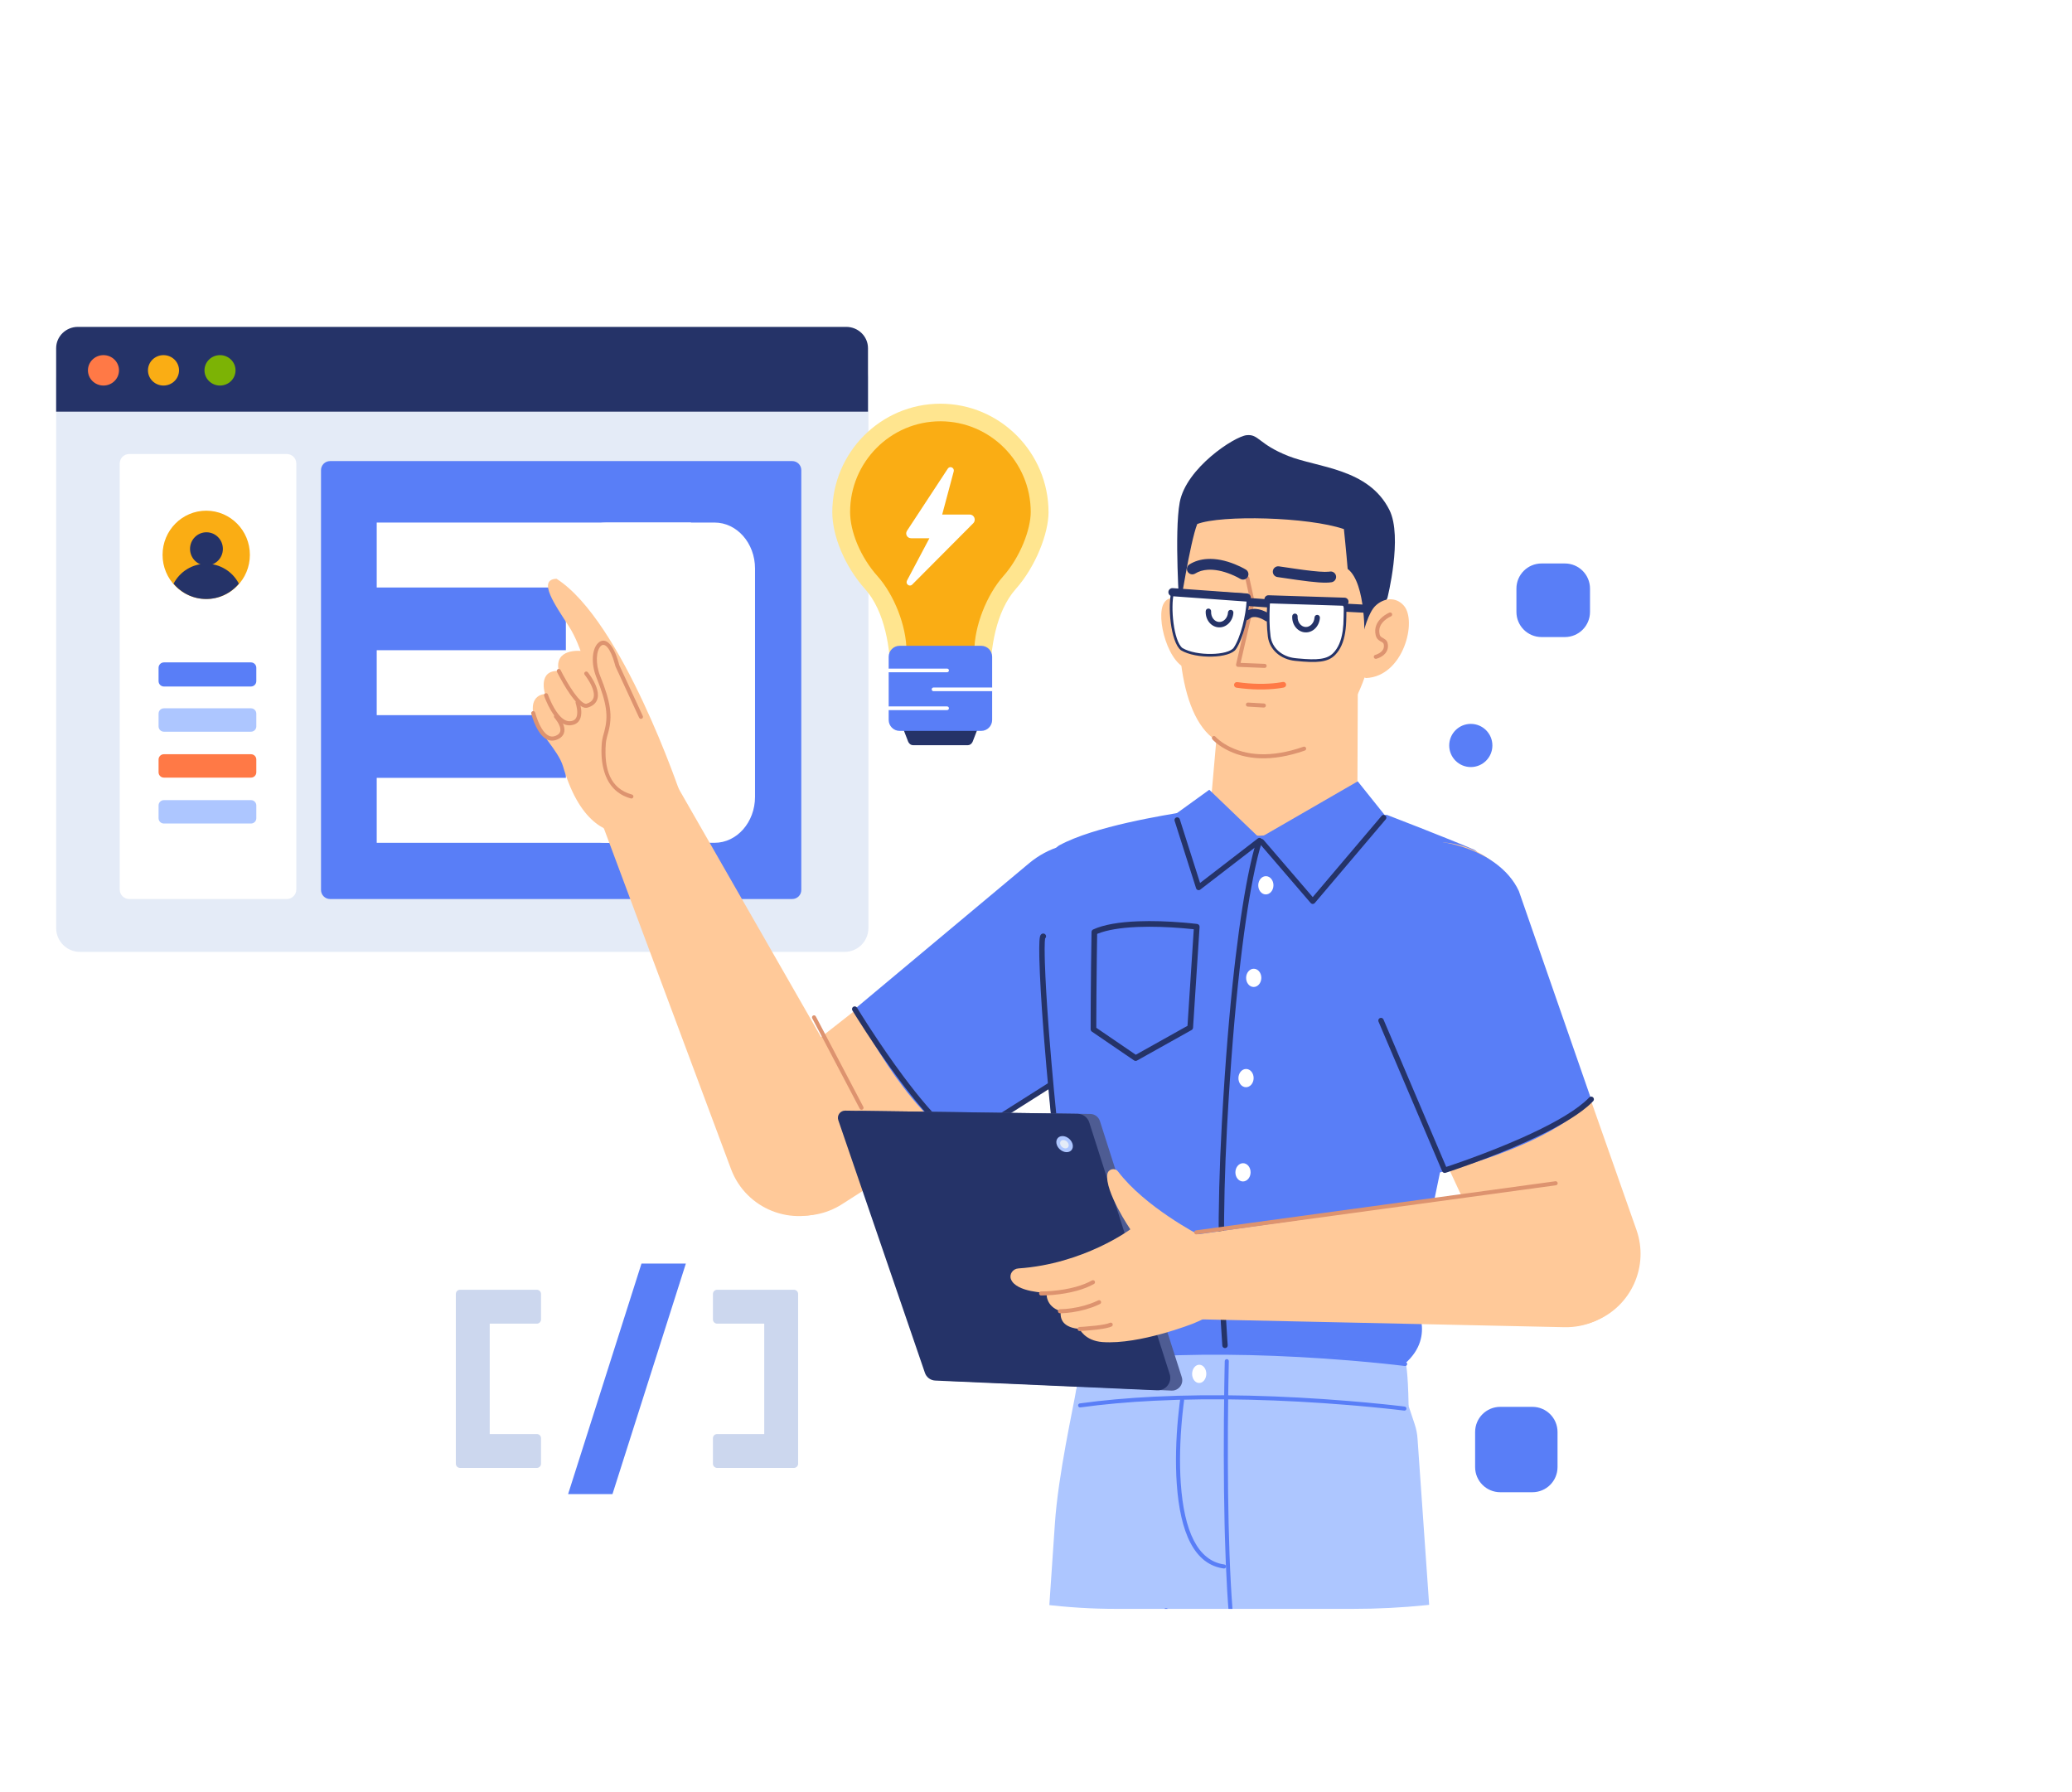 <svg width="1059" height="916" viewBox="0 0 1320 916" fill="none" xmlns="http://www.w3.org/2000/svg">
<g clip-path="url(#clip0_8047_9371)" filter="url(#filter0_d_8047_9371)">
<path d="M159.853 305.079H104.453C102.556 305.079 101.018 306.617 101.018 308.514V317.01C101.018 318.907 102.556 320.445 104.453 320.445H159.853C161.75 320.445 163.288 318.907 163.288 317.01V308.514C163.288 306.617 161.75 305.079 159.853 305.079Z" fill="#597EF7"/>
<path d="M159.905 334.327H104.401C102.532 334.327 101.018 335.841 101.018 337.71V345.845C101.018 347.713 102.532 349.228 104.401 349.228H159.905C161.773 349.228 163.288 347.713 163.288 345.845V337.71C163.288 335.841 161.773 334.327 159.905 334.327Z" fill="#ADC6FF"/>
<path d="M159.905 363.574H104.401C102.532 363.574 101.018 365.089 101.018 366.957V375.092C101.018 376.96 102.532 378.475 104.401 378.475H159.905C161.773 378.475 163.288 376.96 163.288 375.092V366.957C163.288 365.089 161.773 363.574 159.905 363.574Z" fill="#FF7946"/>
<path d="M159.905 392.821H104.401C102.532 392.821 101.018 394.336 101.018 396.204V404.339C101.018 406.208 102.532 407.722 104.401 407.722H159.905C161.773 407.722 163.288 406.208 163.288 404.339V396.204C163.288 394.336 161.773 392.821 159.905 392.821Z" fill="#ADC6FF"/>
<path d="M538.076 109.347H50.924C42.557 109.347 35.773 116.13 35.773 124.498V474.334C35.773 482.702 42.557 489.485 50.924 489.485H538.076C546.443 489.485 553.227 482.702 553.227 474.334V124.498C553.227 116.13 546.443 109.347 538.076 109.347Z" fill="#E4EBF7"/>
<path d="M504.721 176.841H210.268C207.087 176.841 204.508 179.42 204.508 182.6V450.056C204.508 453.237 207.087 455.816 210.268 455.816H504.721C507.902 455.816 510.481 453.237 510.481 450.056V182.6C510.481 179.42 507.902 176.841 504.721 176.841Z" fill="#597EF7"/>
<path d="M49.634 91.349H539.106C546.761 91.349 552.967 97.425 552.967 104.921V145.366H35.773V104.921C35.773 97.425 41.979 91.349 49.634 91.349Z" fill="#253368"/>
<path d="M65.914 128.722C71.378 128.722 75.807 124.384 75.807 119.034C75.807 113.684 71.378 109.347 65.914 109.347C60.451 109.347 56.022 113.684 56.022 119.034C56.022 124.384 60.451 128.722 65.914 128.722Z" fill="#FF7946"/>
<path d="M104.161 128.722C109.625 128.722 114.054 124.384 114.054 119.034C114.054 113.684 109.625 109.347 104.161 109.347C98.697 109.347 94.268 113.684 94.268 119.034C94.268 124.384 98.697 128.722 104.161 128.722Z" fill="#FAAD14"/>
<path d="M140.158 128.722C145.621 128.722 150.051 124.384 150.051 119.034C150.051 113.684 145.621 109.347 140.158 109.347C134.694 109.347 130.265 113.684 130.265 119.034C130.265 124.384 134.694 128.722 140.158 128.722Z" fill="#7CB305"/>
<path d="M182.712 172.341H82.317C78.977 172.341 76.27 175.049 76.27 178.389V449.768C76.27 453.108 78.977 455.816 82.317 455.816H182.712C186.052 455.816 188.76 453.108 188.76 449.768V178.389C188.76 175.049 186.052 172.341 182.712 172.341Z" fill="white"/>
<path d="M159.853 305.079H104.453C102.556 305.079 101.018 306.617 101.018 308.514V317.01C101.018 318.907 102.556 320.445 104.453 320.445H159.853C161.75 320.445 163.288 318.907 163.288 317.01V308.514C163.288 306.617 161.75 305.079 159.853 305.079Z" fill="#597EF7"/>
<path d="M159.905 334.327H104.401C102.532 334.327 101.018 335.841 101.018 337.71V345.845C101.018 347.713 102.532 349.228 104.401 349.228H159.905C161.773 349.228 163.288 347.713 163.288 345.845V337.71C163.288 335.841 161.773 334.327 159.905 334.327Z" fill="#ADC6FF"/>
<path d="M159.905 363.574H104.401C102.532 363.574 101.018 365.089 101.018 366.957V375.092C101.018 376.96 102.532 378.475 104.401 378.475H159.905C161.773 378.475 163.288 376.96 163.288 375.092V366.957C163.288 365.089 161.773 363.574 159.905 363.574Z" fill="#FF7946"/>
<path d="M159.905 392.821H104.401C102.532 392.821 101.018 394.336 101.018 396.204V404.339C101.018 406.208 102.532 407.722 104.401 407.722H159.905C161.773 407.722 163.288 406.208 163.288 404.339V396.204C163.288 394.336 161.773 392.821 159.905 392.821Z" fill="#ADC6FF"/>
<path d="M131.378 264.704C146.74 264.704 159.194 252.108 159.194 236.571C159.194 221.035 146.74 208.439 131.378 208.439C116.015 208.439 103.562 221.035 103.562 236.571C103.562 252.108 116.015 264.704 131.378 264.704Z" fill="#FAAD14"/>
<path d="M131.378 264.704C139.395 264.708 147.003 261.126 152.161 254.919C148.097 247.116 140.094 242.231 131.373 242.231C122.653 242.231 114.649 247.116 110.585 254.919C115.746 261.127 123.358 264.709 131.378 264.704Z" fill="#253368"/>
<path d="M131.526 243.35C137.303 243.35 141.987 238.613 141.987 232.769C141.987 226.926 137.303 222.189 131.526 222.189C125.748 222.189 121.064 226.926 121.064 232.769C121.064 238.613 125.748 243.35 131.526 243.35Z" fill="#253368"/>
<path d="M667.979 209.466C667.979 171.439 637.143 140.289 599.105 140.289C561.067 140.289 530.229 171.439 530.229 209.466C530.229 224.516 538.22 243.957 551.053 258.29C563.778 272.492 567.402 296.402 567.402 315.468V322.943H630.808V315.53C630.808 296.464 634.432 272.6 647.092 258.352C659.967 243.872 667.979 222.704 667.979 209.466Z" fill="#FFE58F"/>
<path d="M656.643 209.279C656.643 177.516 630.89 151.491 599.105 151.491C567.32 151.491 541.572 177.514 541.572 209.279C541.572 221.862 548.245 238.095 558.968 250.068C569.597 261.934 577.489 281.907 577.489 297.834V304.073H620.723V297.888C620.723 281.958 628.616 262.022 639.194 250.119C649.95 238.024 656.643 220.342 656.643 209.282V209.279Z" fill="#FAAD14"/>
<path d="M616.585 357.825H581.624C580.402 357.825 579.287 357.031 578.624 355.727L573.868 343.422H624.347L619.592 355.727C618.925 357.031 617.813 357.825 616.591 357.825H616.585Z" fill="#253368"/>
<path d="M625.076 294.505H573.133C569.274 294.505 566.145 297.633 566.145 301.492V341.731C566.145 345.591 569.274 348.719 573.133 348.719H625.076C628.935 348.719 632.064 345.591 632.064 341.731V301.492C632.064 297.633 628.935 294.505 625.076 294.505Z" fill="#597EF7"/>
<path d="M603.367 309.032C604.01 309.032 604.531 309.553 604.531 310.196C604.531 310.822 604.037 311.332 603.418 311.359L603.367 311.36H566.231C565.588 311.36 565.067 310.839 565.067 310.196C565.067 309.57 565.561 309.059 566.18 309.033L566.231 309.032H603.367Z" fill="white"/>
<path d="M603.367 333.134C604.01 333.134 604.531 333.655 604.531 334.298C604.531 334.924 604.037 335.435 603.418 335.461L603.367 335.463H566.231C565.588 335.463 565.067 334.941 565.067 334.298C565.067 333.672 565.561 333.162 566.18 333.135L566.231 333.134H603.367Z" fill="white"/>
<path d="M631.851 321.081C632.494 321.081 633.015 321.603 633.015 322.246C633.015 322.872 632.521 323.382 631.902 323.409L631.851 323.41H594.715C594.072 323.41 593.55 322.889 593.55 322.246C593.55 321.62 594.045 321.109 594.664 321.083L594.715 321.081H631.851Z" fill="white"/>
<path d="M603.803 181.663L577.84 221.211C576.443 223.355 577.945 225.991 580.462 225.991H592.092L577.793 253.002C576.727 255.186 579.476 257.212 581.162 255.485L620.051 216.416C622.034 214.383 620.626 210.91 617.818 210.91H600.232L607.589 183.388C608.164 181.039 605.11 179.661 603.803 181.663Z" fill="white"/>
<path fill-rule="evenodd" clip-rule="evenodd" d="M408.671 688.024L361.914 834.909H390.182L436.94 688.024H408.671Z" fill="#597EF7"/>
<path fill-rule="evenodd" clip-rule="evenodd" d="M341.997 704.723H311.988H293.07C291.595 704.723 290.399 705.919 290.399 707.395V726.312V796.62V815.538C290.399 817.013 291.595 818.209 293.07 818.209H311.988H341.997C343.472 818.209 344.669 817.013 344.669 815.538V799.292C344.669 797.816 343.472 796.62 341.997 796.62H311.988V726.312H341.997C343.472 726.312 344.669 725.116 344.669 723.64V707.395C344.669 705.919 343.472 704.723 341.997 704.723Z" fill="#CCD7EE"/>
<path fill-rule="evenodd" clip-rule="evenodd" d="M505.783 704.723H486.866H456.857C455.381 704.723 454.185 705.919 454.185 707.395V723.64C454.185 725.116 455.381 726.312 456.857 726.312H486.866V796.62H456.857C455.381 796.62 454.185 797.816 454.185 799.292V815.538C454.185 817.013 455.381 818.209 456.857 818.209H486.866H505.783C507.259 818.209 508.455 817.013 508.455 815.538V799.292V723.64V707.395C508.455 705.919 507.259 704.723 505.783 704.723Z" fill="#CCD7EE"/>
<path d="M440.206 216H240V257.371H440.206V216Z" fill="white"/>
<path d="M440.206 297.315H240V338.685H440.206V297.315Z" fill="white"/>
<path d="M440.206 378.629H240V420H440.206V378.629Z" fill="white"/>
<path d="M455.231 216H386.269C372.037 216 360.5 229.112 360.5 245.288V390.712C360.5 406.888 372.037 420 386.269 420H455.231C469.463 420 481 406.888 481 390.712V245.288C481 229.112 469.463 216 455.231 216Z" fill="white"/>
<g clip-path="url(#clip1_8047_9371)">
<path fill-rule="evenodd" clip-rule="evenodd" d="M474.179 638.381C488.503 658.211 515.818 663.407 536.419 650.222L723.063 530.805C750.519 513.241 757.56 476.215 738.479 449.798C719.618 423.694 682.837 418.505 657.49 438.371L483.113 575.078C463.621 590.357 459.679 618.306 474.179 638.381Z" fill="#FFC999"/>
<path fill-rule="evenodd" clip-rule="evenodd" d="M612.433 610.163L730.988 534.965C756.022 515.506 756.036 465.593 736.134 440.909C716.232 416.229 679.959 412.665 655.635 433.003L544.503 525.92C544.503 525.92 577.76 593.086 612.433 610.163Z" fill="#597EF7"/>
<path fill-rule="evenodd" clip-rule="evenodd" d="M395.498 372.556C383.513 378.754 378.047 392.927 382.764 405.572L465.695 627.804C475.223 653.324 504.685 665.057 529.146 653.072C553.051 641.357 562.085 611.876 548.846 588.778L430.889 382.985C423.786 370.592 408.186 365.994 395.498 372.556Z" fill="#FFC999"/>
<path fill-rule="evenodd" clip-rule="evenodd" d="M801.742 423.31L771.721 390.547L781.184 282.722L865.135 290.542L864.714 397.242L801.742 423.31Z" fill="#FFC999"/>
<path fill-rule="evenodd" clip-rule="evenodd" d="M759.726 272.074C759.726 272.074 747.265 258.366 741.575 267.162C735.889 275.962 744.397 308.293 758.314 309.547C776.904 311.223 759.726 272.074 759.726 272.074Z" fill="#FFC999"/>
<path fill-rule="evenodd" clip-rule="evenodd" d="M838.366 356.628C838.366 356.628 810.32 378.199 774.761 354.877C749.161 338.088 747.724 280.118 754.059 237.798C757.644 213.849 769.125 201.262 792.778 194.873C816.435 188.484 879.983 190.21 878.2 260.951C876.211 339.745 838.366 356.628 838.366 356.628Z" fill="#FFC999"/>
<path d="M794.606 250.202L794.375 250.232C793.757 250.368 793.341 250.927 793.364 251.539L793.393 251.769L796.653 266.558L787.461 306.342C787.296 307.059 787.76 307.751 788.453 307.896L788.667 307.922L805.607 308.592C806.319 308.62 806.919 308.066 806.947 307.354C806.973 306.713 806.526 306.163 805.918 306.039L805.709 306.014L790.328 305.404L799.232 266.852C799.261 266.727 799.271 266.6 799.262 266.473L799.235 266.284L795.913 251.214C795.776 250.595 795.217 250.179 794.606 250.202Z" fill="#DD936F"/>
<path d="M810.896 246.828C810.632 248.709 811.942 250.448 813.823 250.713L825.13 252.363L826.583 252.569C837.609 254.119 844.308 254.675 848.318 254.008C850.192 253.696 851.458 251.924 851.147 250.05C850.853 248.286 849.266 247.061 847.518 247.183L846.54 247.308C843.644 247.612 838.357 247.203 830.486 246.16L825.349 245.444L814.781 243.901C812.9 243.636 811.16 244.947 810.896 246.828Z" fill="#253368"/>
<path d="M819.293 318.921C819.075 317.95 818.111 317.34 817.14 317.559L816.498 317.685L816.244 317.731C815.469 317.867 814.555 318.004 813.508 318.132C806.462 318.995 797.896 319.019 788.227 317.641C787.241 317.5 786.329 318.185 786.189 319.17C786.048 320.155 786.733 321.068 787.718 321.208C797.718 322.633 806.599 322.609 813.946 321.709L815.213 321.541C815.614 321.484 815.993 321.426 816.35 321.368L817.62 321.14C817.749 321.114 817.853 321.092 817.931 321.074C818.902 320.856 819.512 319.892 819.293 318.921Z" fill="#FF7946"/>
<path fill-rule="evenodd" clip-rule="evenodd" d="M869.231 291.024L883.832 264.189C883.832 264.189 893.742 225.166 885.155 207.996C871.825 181.351 839.502 181.092 820.536 173.524C801.571 165.953 801.946 159.507 794.137 160.35C786.325 161.189 755.587 181.293 751.551 203.152C748.001 222.37 751.45 271.706 751.45 271.706C751.45 271.706 758.178 228.309 762.718 216.929C778.101 211.037 833.322 212.37 856.154 220.161C856.154 220.161 857.71 235.051 858.55 245.53C870.625 254.722 869.231 291.024 869.231 291.024Z" fill="#253368"/>
<path d="M774.318 352.404C773.854 351.863 773.039 351.802 772.499 352.266C771.959 352.73 771.897 353.545 772.361 354.085C772.714 354.496 773.39 355.177 774.396 356.036C776.049 357.449 778.047 358.856 780.397 360.166C793.041 367.217 809.939 368.709 831.249 361.244C831.922 361.008 832.276 360.272 832.04 359.6C831.805 358.927 831.069 358.573 830.396 358.809C809.785 366.029 793.655 364.605 781.654 357.913C779.457 356.688 777.599 355.379 776.072 354.075L775.455 353.533C774.898 353.028 774.52 352.639 774.318 352.404Z" fill="#DD936F"/>
<path d="M795.167 264.002C793.745 263.901 792.511 264.972 792.411 266.393C792.316 267.72 793.243 268.883 794.522 269.114L794.802 269.149L807.252 270.032C808.673 270.133 809.907 269.062 810.008 267.641C810.102 266.314 809.176 265.151 807.896 264.92L807.617 264.885L795.167 264.002Z" fill="#253368"/>
<path d="M805.972 272.652C803.364 271.44 800.69 270.792 798.06 271.051C795.839 271.271 793.809 272.145 792.104 273.735C791.062 274.708 791.006 276.34 791.978 277.382C792.95 278.424 794.583 278.481 795.624 277.508C796.476 276.714 797.442 276.298 798.567 276.187C800.13 276.032 801.951 276.474 803.796 277.331C804.778 277.788 805.525 278.24 805.902 278.509C807.062 279.336 808.673 279.065 809.5 277.905C810.327 276.744 810.057 275.133 808.896 274.306C808.28 273.867 807.272 273.257 805.972 272.652Z" fill="#253368"/>
<path d="M786.699 242.557C780.752 240.158 774.726 238.842 768.959 239.208C764.895 239.466 761.132 240.569 757.784 242.632C756.167 243.629 755.664 245.748 756.66 247.365C757.657 248.982 759.776 249.485 761.393 248.489C763.732 247.047 766.407 246.263 769.395 246.073C773.981 245.782 779.051 246.89 784.125 248.936C785.407 249.453 786.611 250 787.716 250.551L788.526 250.965C789.301 251.371 789.836 251.677 790.092 251.834C791.711 252.829 793.829 252.324 794.824 250.706C795.819 249.088 795.314 246.97 793.696 245.975L792.964 245.541C791.496 244.7 789.349 243.626 786.699 242.557Z" fill="#253368"/>
<path d="M795.085 330.668C794.373 330.627 793.763 331.17 793.722 331.881C793.685 332.521 794.121 333.08 794.727 333.215L794.935 333.244L805.086 333.835C805.797 333.876 806.407 333.333 806.449 332.622C806.486 331.982 806.05 331.424 805.444 331.288L805.236 331.259L795.085 330.668Z" fill="#DD936F"/>
<path d="M853.734 267.463C852.311 267.388 851.097 268.481 851.022 269.904C850.953 271.232 851.9 272.379 853.184 272.586L853.463 272.616L873.895 273.69C875.318 273.765 876.533 272.672 876.607 271.249C876.677 269.921 875.73 268.775 874.446 268.567L874.166 268.537L853.734 267.463Z" fill="#253368"/>
<path fill-rule="evenodd" clip-rule="evenodd" d="M852.302 265.916L813.298 263.653C810.577 263.495 808.242 265.567 808.101 268.287C807.846 273.372 807.658 281.534 808.573 288.586C809.654 296.899 816.757 302.366 825.099 303.238C835.517 304.33 844.89 304.881 849.945 299.735C857.646 291.894 856.67 278.193 856.933 270.983C857.03 268.338 854.947 266.068 852.302 265.916Z" fill="white"/>
<path d="M813.347 262.795L852.352 265.058C855.465 265.236 857.906 267.904 857.791 271.014L857.749 272.714L857.705 275.793C857.624 280.369 857.457 282.925 856.954 286.072C855.997 292.054 854.005 296.828 850.558 300.337C845.97 305.008 839.262 305.586 825.009 304.093C815.904 303.141 808.814 297.104 807.721 288.697C806.943 282.706 806.872 275.606 807.243 268.243C807.408 265.049 810.148 262.609 813.347 262.795ZM813.248 264.511C811.116 264.387 809.279 265.917 808.993 267.983L808.96 268.331C808.594 275.598 808.664 282.608 809.426 288.475C810.409 296.041 816.832 301.51 825.188 302.383L827.053 302.57C839.477 303.76 845.458 303.076 849.332 299.133C852.493 295.914 854.351 291.461 855.257 285.8L855.425 284.677C855.784 282.095 855.917 279.688 855.987 275.745L856.065 271.209C856.067 271.123 856.07 271.037 856.074 270.951C856.154 268.778 854.435 266.899 852.253 266.774L813.248 264.511Z" fill="#253368"/>
<path d="M825.053 273.978C824.104 273.923 823.291 274.648 823.236 275.597C822.925 280.987 826.555 285.668 831.481 285.958C836.406 286.243 840.554 282.011 840.866 276.62C840.921 275.672 840.196 274.858 839.247 274.803C838.299 274.748 837.485 275.473 837.43 276.422C837.223 280.011 834.596 282.691 831.682 282.522C828.765 282.35 826.464 279.385 826.672 275.795C826.726 274.846 826.002 274.033 825.053 273.978Z" fill="#253368"/>
<path fill-rule="evenodd" clip-rule="evenodd" d="M791.494 261.952L747.337 259.39C745.326 265.747 745.456 290.791 752.724 296.578C762.569 302.484 783.206 301.375 786.705 296.142C792.017 288.204 794.72 272.629 795.026 265.876C795.12 263.819 793.552 262.071 791.494 261.952Z" fill="white"/>
<path d="M747.387 258.532L791.544 261.094C794.07 261.24 796 263.386 795.884 265.915C795.451 275.482 792.021 289.743 787.42 296.62C783.439 302.573 762.056 303.179 752.282 297.315C745.697 292.082 743.595 268.37 746.518 259.131C746.636 258.756 746.994 258.509 747.387 258.532ZM747.975 260.288L747.862 260.708C745.587 270.028 747.687 291.469 753.26 295.906C762.245 301.288 782.616 300.711 785.991 295.664C790.385 289.097 793.746 275.119 794.167 265.837C794.24 264.247 793.03 262.902 791.445 262.81L747.975 260.288Z" fill="#253368"/>
<path d="M769.94 270.779C768.992 270.723 768.178 271.447 768.122 272.396C767.806 277.787 771.438 282.473 776.364 282.758C781.289 283.043 785.44 278.811 785.752 273.421C785.807 272.472 785.082 271.658 784.133 271.604C783.185 271.549 782.371 272.273 782.316 273.222C782.109 276.811 779.479 279.491 776.563 279.322C773.647 279.154 771.347 276.186 771.558 272.597C771.613 271.648 770.889 270.834 769.94 270.779Z" fill="#253368"/>
<path d="M808.181 262.313C806.757 262.267 805.566 263.385 805.52 264.81C805.478 266.139 806.449 267.265 807.737 267.446L808.017 267.47L856.438 269.009C857.862 269.054 859.053 267.936 859.098 266.512C859.141 265.183 858.17 264.056 856.882 263.875L856.602 263.851L808.181 262.313Z" fill="#253368"/>
<path d="M747.105 257.768C745.684 257.665 744.448 258.734 744.346 260.156C744.25 261.482 745.175 262.647 746.454 262.879L746.734 262.915L794.073 266.331C795.494 266.433 796.73 265.364 796.832 263.943C796.928 262.617 796.003 261.452 794.724 261.219L794.444 261.184L747.105 257.768Z" fill="#253368"/>
<path fill-rule="evenodd" clip-rule="evenodd" d="M876.086 269.192C881.174 264.14 888.947 262.86 894.316 268.893C902.968 278.611 894.136 313.998 870.298 315.05C861.279 313.634 868.143 277.073 876.086 269.192Z" fill="#FFC999"/>
<path fill-rule="evenodd" clip-rule="evenodd" d="M900.584 712.174C900.584 712.174 921.963 605.145 931.426 565.608C940.885 526.066 955.256 431.402 938.921 424.314C922.583 417.226 883.471 402.174 883.471 402.174C883.471 402.174 844.668 407.158 809.617 414.62C781.873 420.53 789.75 394.48 756.112 400.037C741.867 402.394 697.158 409.439 674.838 421.615C665.887 426.498 667.332 456.147 666.06 484.968C662.002 576.959 684.448 717.903 684.448 717.903C684.448 717.903 671.137 731.582 687.274 749.322C695.27 757.628 729.889 754.814 774.205 754.922C824.65 755.045 883.989 761.38 894.998 751.787C915.679 733.769 900.584 712.174 900.584 712.174Z" fill="#597EF7"/>
<path fill-rule="evenodd" clip-rule="evenodd" d="M770.387 386.213L804.206 418.681L763.623 447.091L746.038 403.799L770.387 386.213Z" fill="#597EF7"/>
<path fill-rule="evenodd" clip-rule="evenodd" d="M862.849 1608.06L791.759 935.106L788.926 933.712L714.305 1609.61C714.305 1609.61 658.666 1622.51 629.265 1604.86C628.119 1473.81 658.976 1048.1 672.035 853.692C674.136 822.392 683.758 779.849 685.678 768.022C775.006 752.927 896.023 774.696 896.023 774.696L901.251 790.389C902.268 793.441 902.884 796.616 903.078 799.827L959.167 1601.42C959.167 1601.42 904.188 1621.32 862.849 1608.06Z" fill="#ADC6FF"/>
<path d="M743.385 907.659C742.745 907.346 741.972 907.611 741.659 908.251C741.381 908.82 741.56 909.494 742.053 909.856L742.252 909.977L796.089 936.286C796.729 936.599 797.501 936.334 797.814 935.693C798.092 935.124 797.913 934.451 797.421 934.088L797.221 933.968L743.385 907.659Z" fill="#597EF7"/>
<path fill-rule="evenodd" clip-rule="evenodd" d="M895.537 751.507C895.537 751.507 781.792 734.697 687.24 751.258C686.461 759.64 685.651 769.961 685.651 769.961C685.651 769.961 766.557 775.532 897.372 778.757C897.008 756.008 895.537 751.507 895.537 751.507Z" fill="#ADC6FF"/>
<path d="M858.69 775.535C817.257 772.164 774.726 770.867 735.008 772.85C718.316 773.683 702.568 775.09 687.92 777.119C687.214 777.217 686.721 777.868 686.819 778.574C686.917 779.279 687.568 779.772 688.274 779.675C702.843 777.656 718.517 776.256 735.137 775.427C774.727 773.45 817.151 774.744 858.481 778.107L865.041 778.66C871.464 779.22 877.467 779.801 882.989 780.385L889.183 781.063L893.593 781.582C894.014 781.633 894.334 781.674 894.551 781.701C895.257 781.792 895.904 781.293 895.995 780.587C896.086 779.88 895.587 779.233 894.88 779.142L892.335 778.831C890.554 778.62 888.52 778.388 886.246 778.139L881.397 777.624C874.499 776.91 866.894 776.202 858.69 775.535Z" fill="#597EF7"/>
<path d="M859.146 747.128C817.713 743.758 775.182 742.461 735.464 744.443C718.772 745.277 703.024 746.683 688.376 748.712C687.67 748.81 687.177 749.461 687.275 750.167C687.373 750.873 688.024 751.366 688.73 751.268C703.299 749.25 718.973 747.85 735.593 747.02C775.183 745.044 817.607 746.338 858.937 749.7L863.341 750.067C869.856 750.623 875.958 751.201 881.587 751.784L888.607 752.54L895.007 753.295C895.713 753.386 896.36 752.887 896.451 752.18C896.542 751.473 896.042 750.827 895.336 750.736L892.791 750.425C891.307 750.249 889.647 750.058 887.818 749.856L881.853 749.218C874.955 748.504 867.349 747.796 859.146 747.128Z" fill="#597EF7"/>
<path d="M781.575 748.899C780.862 748.883 780.271 749.446 780.253 750.158L780.111 756.889C780.055 759.778 780.001 762.962 779.949 766.409C779.521 794.975 779.495 825.281 780.136 853.677L780.295 860.137C780.993 886.355 782.26 908.337 784.189 924.822C784.272 925.53 784.913 926.036 785.62 925.953C786.328 925.87 786.835 925.23 786.752 924.522L786.446 921.815C784.548 904.368 783.337 881.172 782.715 853.619C782.125 827.442 782.101 799.63 782.438 773.062L782.551 764.988L782.832 750.222C782.85 749.51 782.287 748.918 781.575 748.899Z" fill="#597EF7"/>
<path fill-rule="evenodd" clip-rule="evenodd" d="M759.457 758.231C759.407 761.438 761.389 764.072 763.886 764.115C766.379 764.155 768.444 761.586 768.495 758.375C768.545 755.168 766.567 752.534 764.07 752.49C761.572 752.451 759.507 755.02 759.457 758.231Z" fill="white"/>
<path fill-rule="evenodd" clip-rule="evenodd" d="M804.024 416.035L835.328 457.223L882.098 402.262L864.971 380.85L804.024 416.035Z" fill="#597EF7"/>
<path d="M802.618 418.263C801.726 417.935 800.737 418.392 800.409 419.284L800.084 420.245L799.763 421.273C799.65 421.645 799.531 422.048 799.406 422.48L799.214 423.152C798.429 425.935 797.57 429.357 796.653 433.467L796.147 435.777C793.077 450.054 790.011 468.931 787.139 493.001L786.375 499.569C783.291 526.783 780.642 558.751 778.551 595.854L778.378 598.957C775.263 655.51 775.984 704.025 778.697 740.29C778.768 741.238 779.594 741.949 780.542 741.878C781.489 741.807 782.2 740.981 782.129 740.034L781.861 736.318C779.426 701.25 778.833 655.278 781.66 602.007L781.814 599.147C783.927 560.785 786.632 527.86 789.794 499.959L790.311 495.478C793.241 470.518 796.378 451.074 799.512 436.501L800.011 434.222C800.832 430.539 801.605 427.426 802.315 424.845L802.526 424.087C802.779 423.192 803.008 422.421 803.212 421.768L803.562 420.69C803.595 420.593 803.621 420.52 803.638 420.472C803.967 419.581 803.51 418.592 802.618 418.263Z" fill="#253368"/>
<path d="M665.811 478.238C664.972 477.535 663.79 477.661 663.106 478.492C662.815 478.845 662.659 479.242 662.535 479.758C662.393 480.348 662.289 481.173 662.215 482.256L662.18 482.818C662.054 485.093 662.033 488.4 662.119 492.635L662.166 494.656C662.448 505.395 663.317 520.781 664.716 539.257L665.239 545.993C668.732 590.012 674.561 644.657 682.39 704.026L683.227 710.309L682.907 711.13L682.63 711.875C682.059 713.438 681.489 715.166 680.956 717.015C679.663 721.503 678.8 725.96 678.569 730.156C678.182 737.165 679.588 742.871 683.318 746.722C683.98 747.405 685.069 747.422 685.752 746.761C686.434 746.1 686.452 745.011 685.79 744.328C682.849 741.291 681.666 736.489 682.005 730.346C682.22 726.44 683.036 722.226 684.263 717.968C684.67 716.554 685.101 715.213 685.536 713.97L686.122 712.358C686.321 711.831 686.477 711.442 686.576 711.208C686.695 710.925 686.737 710.615 686.696 710.311L685.362 700.224C677.616 641.094 671.874 586.801 668.474 543.246L668.015 537.226C666.785 520.766 665.989 506.869 665.668 496.689L665.562 492.699C665.481 488.781 665.492 485.68 665.592 483.497L665.616 483.009C665.655 482.306 665.705 481.723 665.761 481.275L665.822 480.861L665.848 480.845L666.026 480.662C666.636 479.933 666.54 478.848 665.811 478.238Z" fill="#253368"/>
<path d="M753.507 470.788L755.871 470.991C756.636 471.06 757.376 471.13 758.09 471.201L761.579 471.573L762.646 471.701C763.589 471.822 764.276 472.656 764.215 473.605L760.049 537.798C760.009 538.407 759.664 538.955 759.131 539.254L724.357 558.709C723.76 559.043 723.026 559.01 722.461 558.625L695.601 540.286C695.11 539.951 694.816 539.396 694.815 538.802L694.839 527.119L694.88 519.668C694.965 506.76 695.123 492.393 695.373 476.821C695.385 476.127 695.793 475.501 696.424 475.212C703.207 472.104 713.004 470.47 725.076 470.01C734.196 469.662 743.949 470.005 753.507 470.788ZM723.929 473.665C713.732 474.133 705.338 475.494 699.367 477.872L698.96 478.039L698.733 493.863C698.63 502.087 698.553 509.9 698.501 517.257L698.428 531.178L698.419 537.845L723.572 555.017L756.517 536.586L760.51 475.077L759.767 474.997C757.815 474.786 755.615 474.576 753.213 474.379C743.787 473.607 734.17 473.27 725.213 473.611L723.929 473.665Z" fill="#253368"/>
<path fill-rule="evenodd" clip-rule="evenodd" d="M801.589 446.994C801.539 450.205 803.665 452.839 806.338 452.882C809.012 452.925 811.221 450.36 811.275 447.149C811.326 443.942 809.2 441.304 806.526 441.261C803.848 441.218 801.639 443.783 801.589 446.994Z" fill="white"/>
<path fill-rule="evenodd" clip-rule="evenodd" d="M793.861 505.959C793.811 509.167 795.937 511.804 798.611 511.848C801.284 511.891 803.493 509.325 803.547 506.114C803.598 502.907 801.472 500.269 798.798 500.226C796.121 500.183 793.912 502.749 793.861 505.959Z" fill="white"/>
<path fill-rule="evenodd" clip-rule="evenodd" d="M788.961 569.813C788.91 573.023 791.036 575.658 793.71 575.701C796.384 575.744 798.593 573.178 798.647 569.968C798.698 566.76 796.571 564.123 793.898 564.079C791.22 564.036 789.011 566.605 788.961 569.813Z" fill="white"/>
<path fill-rule="evenodd" clip-rule="evenodd" d="M787.027 629.84C786.977 633.047 789.103 635.685 791.777 635.728C794.45 635.771 796.659 633.205 796.713 629.995C796.764 626.788 794.638 624.15 791.964 624.106C789.29 624.063 787.081 626.629 787.027 629.84Z" fill="white"/>
<path fill-rule="evenodd" clip-rule="evenodd" d="M786.721 709.266C786.671 712.477 788.797 715.111 791.47 715.154C794.144 715.197 796.353 712.632 796.407 709.421C796.458 706.214 794.332 703.576 791.658 703.533C788.98 703.489 786.771 706.055 786.721 709.266Z" fill="white"/>
<path d="M882.605 402.631C881.947 402.072 880.989 402.095 880.359 402.648L880.18 402.83L836.29 454.587L804.954 418.136C804.391 417.481 803.442 417.354 802.733 417.801L802.528 417.953C801.873 418.516 801.745 419.465 802.193 420.174L802.345 420.379L834.992 458.361C835.625 459.096 836.722 459.154 837.428 458.537L837.61 458.352L882.805 405.056C883.42 404.331 883.33 403.245 882.605 402.631Z" fill="#253368"/>
<path d="M751.588 404.96C751.299 404.054 750.332 403.554 749.426 403.842C748.596 404.106 748.106 404.942 748.253 405.777L748.309 406.004L761.984 448.965C762.322 450.027 763.548 450.474 764.479 449.936L764.674 449.806L803.419 419.954C804.171 419.374 804.312 418.294 803.732 417.541C803.204 416.857 802.263 416.679 801.531 417.088L801.318 417.228L764.52 445.581L751.588 404.96Z" fill="#253368"/>
<path d="M753.272 773.763C752.568 773.658 751.911 774.144 751.806 774.848L751.473 777.311L751.394 777.941C751.086 780.412 750.779 783.209 750.492 786.276C749.181 800.28 748.735 814.725 749.667 828.233C751.841 859.748 761.011 879.744 779.621 882.278C780.327 882.374 780.977 881.88 781.073 881.174C781.169 880.468 780.675 879.818 779.969 879.722C763.032 877.415 754.339 858.458 752.241 828.056C751.32 814.706 751.762 800.392 753.06 786.516L753.309 783.978C753.477 782.331 753.65 780.778 753.824 779.328L754.108 777.054L754.358 775.229C754.463 774.524 753.977 773.868 753.272 773.763Z" fill="#597EF7"/>
<path d="M886.825 274.08C886.558 273.419 885.806 273.1 885.146 273.368L884.694 273.568C884.425 273.694 884.096 273.86 883.72 274.068C882.684 274.639 881.649 275.331 880.678 276.15C877.105 279.167 875.314 283.076 876.416 287.807C876.833 289.599 877.657 290.556 879.19 291.469L879.85 291.84C881.166 292.559 881.494 292.915 881.616 294.032C881.848 296.176 880.873 297.778 879 299.006C878.378 299.415 877.702 299.746 877.027 300.004L876.422 300.215C876.316 300.248 876.231 300.271 876.17 300.286C875.478 300.455 875.054 301.154 875.223 301.846C875.393 302.538 876.091 302.962 876.783 302.793C877.721 302.563 879.061 302.052 880.416 301.164C883.029 299.449 884.53 296.982 884.181 293.753C883.964 291.756 883.183 290.791 881.469 289.791L880.833 289.436C879.621 288.769 879.184 288.316 878.929 287.222C878.076 283.557 879.446 280.568 882.343 278.122C883.174 277.42 884.07 276.821 884.965 276.327C885.497 276.035 885.901 275.845 886.113 275.759C886.774 275.492 887.093 274.74 886.825 274.08Z" fill="#DD936F"/>
<path fill-rule="evenodd" clip-rule="evenodd" d="M433.58 389.113C433.58 389.113 396.514 278.622 354.548 251.805C342.054 252.266 353.77 268.723 362.465 282.19C366.912 289.076 369.845 297.775 369.845 297.775C369.845 297.775 352.71 295.984 355.996 310.528C342.267 309.865 347.236 325.23 347.236 325.23C347.236 325.23 336.682 325.252 340.076 339.525C342.408 349.338 355.629 360.919 358.66 371.243C370.346 411.055 389.542 413.257 397.25 414.478C416.759 417.563 428.737 410.136 433.58 389.113Z" fill="#FFC999"/>
<path d="M409.501 339.219L394.477 306.685L394.102 305.276C390.778 293.339 385.511 288.453 380.999 292.763C377.119 296.469 376.433 305.928 379.909 314.528C386.827 331.643 387.525 339.563 385.037 348.903L384.216 351.89C383.753 353.659 383.486 355.079 383.375 356.586C382.897 363.049 383.212 369.067 385.011 374.873C387.639 383.355 393.074 389.332 401.907 391.744C402.594 391.932 403.303 391.527 403.491 390.84C403.679 390.152 403.274 389.443 402.586 389.255C388.609 385.439 384.749 372.982 385.948 356.776C386.032 355.637 386.22 354.538 386.541 353.221L386.894 351.862C387.007 351.448 387.149 350.943 387.36 350.194L387.689 348.956C390.132 339.318 389.277 330.82 382.301 313.561C379.182 305.844 379.788 297.488 382.781 294.628C385.196 292.322 388.763 295.646 391.664 306.076L392.055 307.543L407.158 340.299C407.456 340.946 408.222 341.229 408.869 340.93C409.444 340.665 409.732 340.03 409.579 339.438L409.501 339.219Z" fill="#DD936F"/>
<path d="M355.428 309.371C354.788 309.684 354.523 310.457 354.837 311.097L355.326 312.07C355.718 312.837 356.164 313.69 356.659 314.609C358.073 317.236 359.589 319.864 361.149 322.321C362.819 324.951 364.444 327.231 365.994 329.063C369.155 332.798 371.918 334.627 374.448 333.852C380.133 332.111 381.878 327.926 380.455 322.486C379.915 320.426 378.948 318.263 377.676 316.067C376.981 314.868 376.239 313.734 375.495 312.697L374.901 311.889C374.731 311.664 374.591 311.486 374.487 311.358C374.038 310.806 373.225 310.722 372.673 311.172C372.12 311.621 372.036 312.434 372.486 312.986L373.016 313.676C373.132 313.831 373.26 314.007 373.398 314.2C374.096 315.173 374.793 316.239 375.443 317.36C376.609 319.372 377.486 321.334 377.958 323.139C379.06 327.348 377.916 330.092 373.693 331.385C372.542 331.737 370.485 330.375 367.963 327.396C366.499 325.666 364.939 323.477 363.327 320.938C361.803 318.538 360.317 315.963 358.931 313.387L358.239 312.085L357.154 309.962C356.84 309.322 356.068 309.057 355.428 309.371Z" fill="#DD936F"/>
<path d="M349.099 325.56C348.87 324.886 348.138 324.524 347.463 324.752C346.788 324.981 346.426 325.713 346.655 326.388L346.946 327.195L347.329 328.187C347.467 328.534 347.615 328.896 347.773 329.272C348.677 331.418 349.722 333.565 350.9 335.577C354.559 341.824 358.689 345.513 363.402 345.141C368.037 344.775 370.201 341.743 370.325 337.276C370.371 335.65 370.147 333.937 369.747 332.237C369.529 331.31 369.309 330.587 369.156 330.16C368.916 329.489 368.178 329.139 367.507 329.379C366.836 329.619 366.487 330.357 366.726 331.028L366.869 331.463C366.977 331.813 367.106 332.278 367.235 332.828C367.588 334.328 367.785 335.83 367.746 337.205C367.655 340.479 366.34 342.321 363.198 342.569C359.797 342.837 356.327 339.738 353.126 334.273C352.011 332.368 351.014 330.32 350.151 328.271L349.727 327.236L349.197 325.841C349.153 325.718 349.12 325.624 349.099 325.56Z" fill="#DD936F"/>
<path d="M339.402 336.151C338.71 336.321 338.286 337.019 338.456 337.711L338.653 338.449L339.016 339.672C339.084 339.888 339.155 340.11 339.23 340.338C339.871 342.291 340.643 344.245 341.551 346.077C344.915 352.871 349.282 356.41 354.704 354.331C358.544 352.858 360.05 350.103 359.47 346.701C359.186 345.035 358.426 343.315 357.341 341.591C356.866 340.836 356.358 340.129 355.85 339.488L355.373 338.906C355.285 338.803 355.211 338.719 355.152 338.654C354.673 338.128 353.857 338.09 353.33 338.57C352.803 339.049 352.765 339.865 353.245 340.392L353.538 340.733C353.624 340.835 353.721 340.955 353.828 341.091C354.281 341.662 354.735 342.294 355.157 342.964C356.077 344.427 356.708 345.856 356.926 347.135C357.303 349.342 356.453 350.897 353.78 351.922C350.024 353.362 346.707 350.675 343.863 344.932C343.015 343.22 342.287 341.377 341.681 339.533C341.54 339.102 341.412 338.693 341.298 338.308L340.962 337.097C340.811 336.482 340.243 336.079 339.632 336.116L339.402 336.151Z" fill="#DD936F"/>
<path d="M543.612 524.449C542.8 524.941 542.54 525.999 543.033 526.812L544.981 529.968L546.816 532.889C548.313 535.257 549.948 537.804 551.703 540.496C558.389 550.751 565.452 561.006 572.577 570.582C577.738 577.519 582.745 583.843 587.534 589.415C596.659 600.034 604.739 607.639 611.563 611.647C612.039 611.927 612.615 611.958 613.113 611.744L613.355 611.617L669.671 575.935C670.473 575.426 670.712 574.363 670.203 573.56C669.741 572.831 668.82 572.567 668.054 572.907L667.829 573.028L612.418 608.138L611.957 607.848C606.025 604.023 598.973 597.332 591.06 588.233L590.144 587.172C585.412 581.666 580.454 575.404 575.338 568.528C568.26 559.014 561.235 548.816 554.585 538.616L552.88 535.988C551.494 533.84 550.194 531.8 548.992 529.889L547.196 527.014L545.976 525.029C545.483 524.216 544.425 523.956 543.612 524.449Z" fill="#253368"/>
<path d="M519.73 530.591C519.399 529.96 518.619 529.718 517.988 530.049C517.428 530.344 517.174 530.992 517.357 531.576L517.446 531.791L547.705 589.379C548.036 590.009 548.816 590.252 549.447 589.921C550.008 589.626 550.262 588.977 550.078 588.394L549.989 588.179L519.73 530.591Z" fill="#DD936F"/>
<path fill-rule="evenodd" clip-rule="evenodd" d="M1016.75 724.434C1039.33 715.025 1050.64 689.627 1042.52 666.554L968.972 457.536C958.155 426.798 923.723 411.468 893.641 424.001C863.912 436.387 850.445 471.006 863.988 500.223L957.171 701.256C967.585 723.727 993.891 733.958 1016.75 724.434Z" fill="#FFC999"/>
<path fill-rule="evenodd" clip-rule="evenodd" d="M1013.71 583.392L967.627 450.776C954.413 421.955 905.827 410.521 877.244 424.247C848.665 437.973 836.895 472.473 851.129 500.803L916.158 630.242C916.158 630.242 989.151 613.237 1013.71 583.392Z" fill="#597EF7"/>
<path d="M881.368 532.547C880.996 531.673 879.985 531.265 879.111 531.637C878.316 531.976 877.907 532.842 878.119 533.653L878.201 533.895L918.788 629.265C919.136 630.083 920.05 630.501 920.897 630.23L924.478 629.045L927.792 627.916C930.477 626.991 933.367 625.973 936.421 624.868C948.054 620.658 959.688 616.065 970.554 611.24L973.691 609.83C990.199 602.323 1003.14 594.983 1011.31 588.005C1012.66 586.852 1013.87 585.71 1014.95 584.58C1015.61 583.893 1015.58 582.803 1014.89 582.147C1014.21 581.492 1013.12 581.517 1012.46 582.205C1011.47 583.246 1010.34 584.308 1009.07 585.389C1000.71 592.534 986.885 600.222 969.158 608.094C958.374 612.883 946.812 617.447 935.25 621.632L932.27 622.701C929.834 623.568 927.521 624.374 925.354 625.114L921.337 626.465L881.368 532.547Z" fill="#253368"/>
<path fill-rule="evenodd" clip-rule="evenodd" d="M733.46 699.412C734.786 712.839 745.935 723.16 759.427 723.451L996.574 728.568C1023.81 729.156 1045.6 706.119 1043.51 678.959C1041.47 652.415 1017.41 633.122 991.057 636.884L756.234 670.386C742.094 672.404 732.055 685.2 733.46 699.412Z" fill="#FFC999"/>
<path fill-rule="evenodd" clip-rule="evenodd" d="M752.87 760.395L700.73 597.296C699.869 594.604 697.39 592.767 694.565 592.731L548.359 590.752C543.819 590.691 540.59 595.149 542.064 599.444L596.491 758.211C597.367 760.766 599.716 762.521 602.412 762.64L746.329 768.953C750.895 769.152 754.261 764.748 752.87 760.395Z" fill="#4E5C93"/>
<path fill-rule="evenodd" clip-rule="evenodd" d="M745.163 758.406L693.932 598.147C692.89 594.893 689.885 592.666 686.465 592.619L538.454 590.615C535.28 590.576 533.02 593.693 534.051 596.695L589.235 757.66C590.204 760.489 592.803 762.435 595.79 762.564L737.242 768.77C742.77 769.011 746.849 763.674 745.163 758.406Z" fill="#253368"/>
<path fill-rule="evenodd" clip-rule="evenodd" d="M673.889 608.063C672.235 609.904 672.83 613.137 675.219 615.288C677.608 617.436 680.887 617.684 682.545 615.846C684.199 614.005 683.605 610.769 681.215 608.621C678.826 606.47 675.543 606.221 673.889 608.063Z" fill="#ADC6FF"/>
<path fill-rule="evenodd" clip-rule="evenodd" d="M675.855 609.988C674.994 610.943 675.303 612.622 676.543 613.739C677.786 614.853 679.487 614.982 680.348 614.027C681.206 613.072 680.896 611.393 679.657 610.276C678.417 609.163 676.712 609.033 675.855 609.988Z" fill="#E4EBF7"/>
<path fill-rule="evenodd" clip-rule="evenodd" d="M687.786 729.727C679.386 728.913 674.968 725.399 675.765 718.401C665.66 715.223 666.788 706.665 666.788 706.665C666.788 706.665 647.34 706.366 644.068 698.056C642.796 694.827 645.265 691.375 648.724 691.141C690.391 688.316 720.102 666.237 720.102 666.237C720.102 666.237 703.721 642.183 705.454 631.081C705.966 627.798 710.258 626.739 712.265 629.387C729.443 652.057 763.889 669.833 763.889 669.833C763.889 669.833 805.239 708.575 760.386 726.142C760.386 726.142 726.192 739.767 702.387 738.041C691.116 737.226 687.786 729.727 687.786 729.727Z" fill="#FFC999"/>
<path d="M697.433 699.278C697.085 698.656 696.299 698.434 695.677 698.782C692.694 700.45 689.207 701.809 685.318 702.883C680.683 704.163 675.706 704.981 670.698 705.426L669.175 705.55C667.213 705.696 665.531 705.763 664.22 705.779L663.251 705.782C662.539 705.772 661.954 706.342 661.944 707.054C661.935 707.695 662.396 708.233 663.007 708.342L663.216 708.361L663.748 708.363C665.492 708.358 667.962 708.259 670.926 707.996C676.078 707.538 681.204 706.695 686.005 705.37C690.081 704.244 693.757 702.811 696.937 701.034C697.558 700.686 697.781 699.9 697.433 699.278Z" fill="#DD936F"/>
<path d="M701.354 712.083C701.044 711.442 700.273 711.173 699.631 711.483C699.247 711.669 698.86 711.85 698.469 712.026C693.521 714.258 688.208 715.69 682.873 716.476C679.577 716.961 676.937 717.118 675.294 717.106C674.562 717.096 673.976 717.666 673.967 718.378C673.958 719.02 674.418 719.558 675.03 719.666L675.239 719.686H675.702L676.656 719.665C678.357 719.604 680.606 719.417 683.248 719.028C688.805 718.21 694.345 716.717 699.53 714.378C699.941 714.193 700.35 714.002 700.754 713.806C701.396 713.496 701.664 712.725 701.354 712.083Z" fill="#DD936F"/>
<path d="M708.77 726.391C708.46 725.749 707.689 725.481 707.047 725.791C705.675 726.455 702.435 727.074 698.029 727.582C695.776 727.842 693.358 728.059 690.94 728.234L687.721 728.439C687.009 728.475 686.462 729.081 686.498 729.793C686.534 730.504 687.14 731.052 687.852 731.016L690.495 730.852L691.126 730.807C693.578 730.63 696.031 730.41 698.324 730.146L699.933 729.949C703.815 729.446 706.642 728.853 708.171 728.114C708.812 727.804 709.081 727.032 708.77 726.391Z" fill="#DD936F"/>
<path d="M990.884 635.605L761.917 666.883C761.211 666.98 760.717 667.63 760.813 668.336C760.9 668.972 761.435 669.435 762.056 669.451L762.266 669.44L991.233 638.161C991.939 638.065 992.433 637.414 992.337 636.708C992.25 636.073 991.715 635.609 991.094 635.593L990.884 635.605Z" fill="#DD936F"/>
</g>
<path d="M996.937 242.062H982.062C973.226 242.062 966.063 249.226 966.062 258.062L966.062 272.937C966.062 281.774 973.226 288.938 982.062 288.938H996.937C1005.77 288.938 1012.94 281.774 1012.94 272.938V258.062C1012.94 249.226 1005.77 242.062 996.937 242.062Z" fill="#597EF7"/>
<path d="M923.25 358C923.25 365.594 929.406 371.75 937 371.75C944.594 371.75 950.75 365.594 950.75 358C950.75 350.406 944.594 344.25 937 344.25C929.406 344.25 923.25 350.406 923.25 358Z" fill="#597EF7"/>
<path d="M976.25 779.312H955.75C946.913 779.312 939.75 786.476 939.75 795.312L939.75 817.687C939.75 826.524 946.913 833.688 955.75 833.688H976.25C985.087 833.688 992.25 826.524 992.25 817.688V795.312C992.25 786.476 985.087 779.312 976.25 779.312Z" fill="#597EF7"/>
</g>
<defs>
<filter id="filter0_d_8047_9371" x="0" y="0" width="1059" height="916" filterUnits="userSpaceOnUse" color-interpolation-filters="sRGB">
<feFlood flood-opacity="0" result="BackgroundImageFix"/>
<feColorMatrix in="SourceAlpha" type="matrix" values="0 0 0 0 0 0 0 0 0 0 0 0 0 0 0 0 0 0 127 0" result="hardAlpha"/>
<feOffset dy="4"/>
<feGaussianBlur stdDeviation="2"/>
<feColorMatrix type="matrix" values="0 0 0 0 0 0 0 0 0 0 0 0 0 0 0 0 0 0 0.25 0"/>
<feBlend mode="normal" in2="BackgroundImageFix" result="effect1_dropShadow_8047_9371"/>
<feBlend mode="normal" in="SourceGraphic" in2="effect1_dropShadow_8047_9371" result="shape"/>
</filter>
<clipPath id="clip0_8047_9371">
<rect width="1059" height="908" fill="white" transform="translate(4)"/>
</clipPath>
<clipPath id="clip1_8047_9371">
<rect x="257" width="1059" height="908" rx="454" fill="white"/>
</clipPath>
</defs>
</svg>

